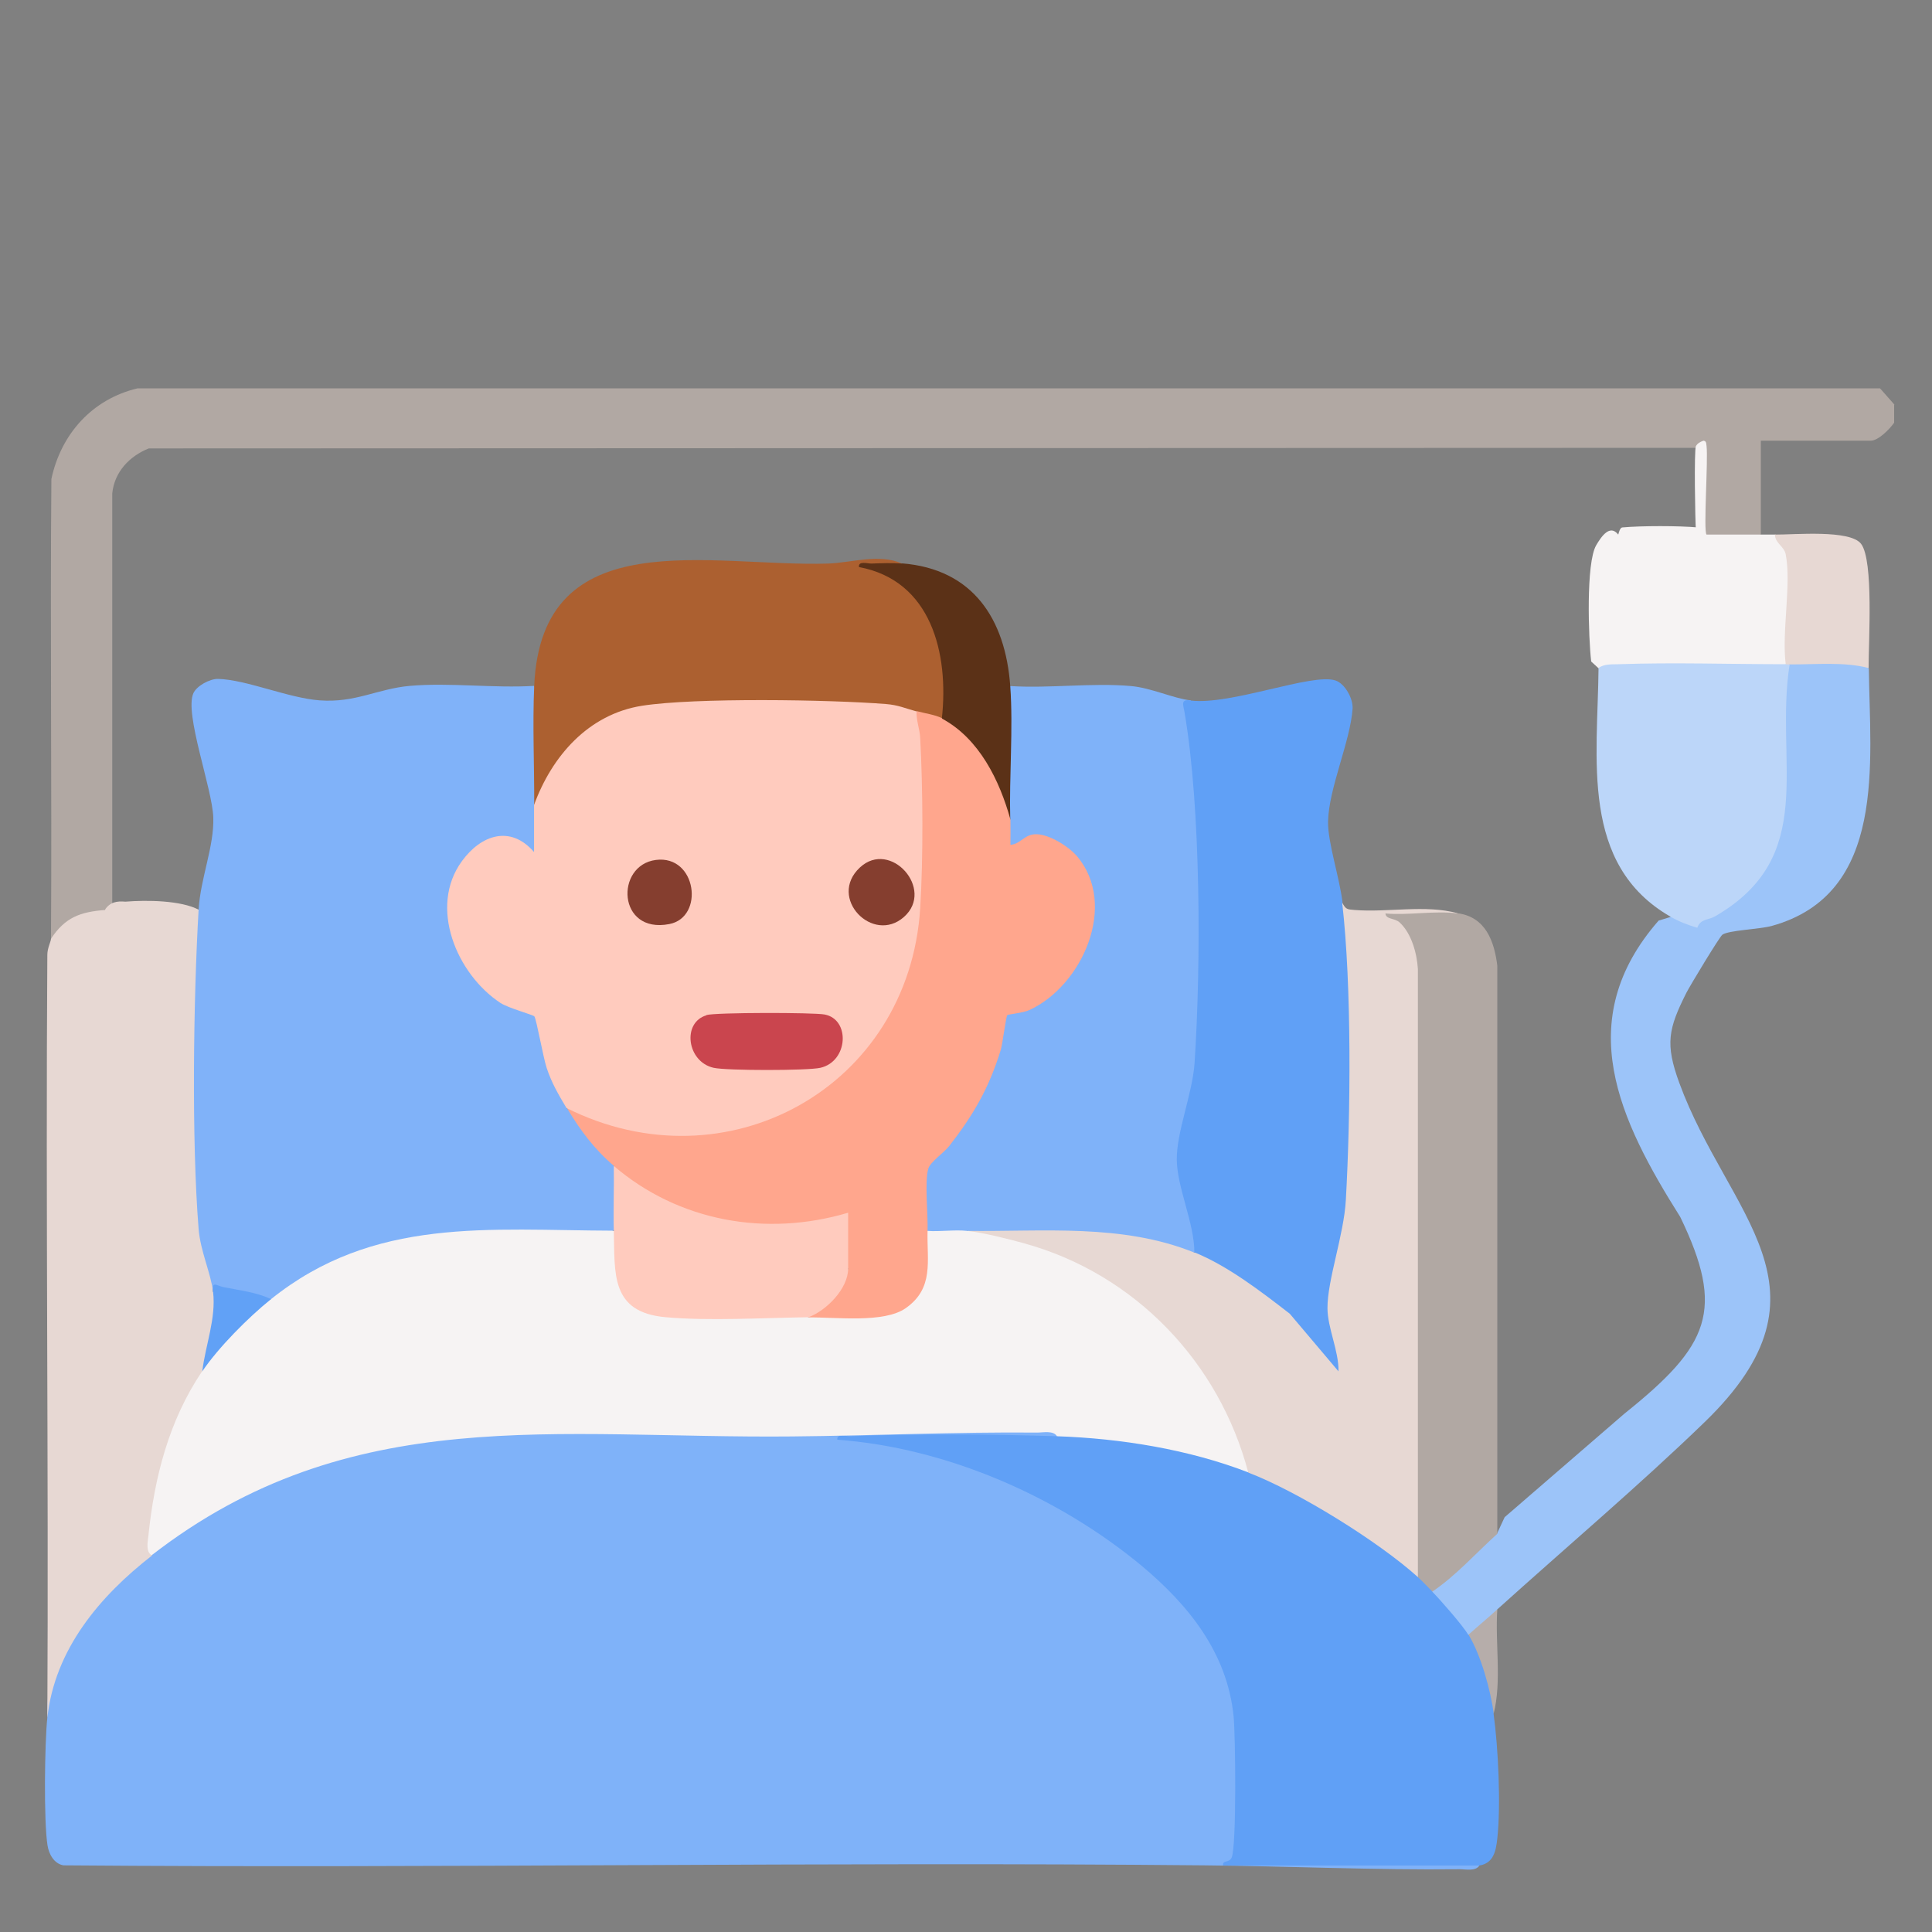 <?xml version="1.0" encoding="UTF-8"?>
<svg id="Layer_4" data-name="Layer 4" xmlns="http://www.w3.org/2000/svg" viewBox="0 0 100 100">
  <rect x="0" y="0" width="100" height="100" fill="#808080" stroke="none"/>
  <defs>
    <style>
      .cls-1 {
        fill: #60a0f6;
      }

      .cls-2 {
        fill: #5b3117;
      }

      .cls-3 {
        fill: #80b2f9;
      }

      .cls-4 {
        fill: #f6f3f3;
      }

      .cls-5 {
        fill: #ffa68d;
      }

      .cls-6 {
        fill: #853e2f;
      }

      .cls-7 {
        fill: #61a1f6;
      }

      .cls-8 {
        fill: #ca454e;
      }

      .cls-9 {
        fill: #bcd6f9;
      }

      .cls-10 {
        fill: #ffcbbe;
      }

      .cls-11 {
        fill: #7fb2f9;
      }

      .cls-12 {
        fill: #b6adaa;
      }

      .cls-13 {
        fill: #b1a8a3;
      }

      .cls-14 {
        fill: #ac6030;
      }

      .cls-15 {
        fill: #e7d8d3;
      }

      .cls-16 {
        fill: #9cc4f9;
      }
    </style>
  </defs>
  <path class="cls-13" d="M98.04,20.95v.93c-.23.33-.82.93-1.21.93h-5.69v4.85c-.63.5-3.08.51-3.08.11.27-1.56.26-3.35.1-4.96l-.18.37-80.28.03c-1,.4-1.78,1.22-1.89,2.33v21.31s-.37.23-.37.23l-.22.4c-.86.06-1.63.37-2.13,1.1h-.45c.05-7.93-.05-15.86.02-23.79.5-2.33,2.11-4.13,4.46-4.69h90.19s.75.85.75.85Z"/>
  <path class="cls-11" d="M54.72,74.35c-.31.19-.64.3-1,.34l-6.99-.05c5.08,1.12,9.91,3.57,13.72,7.12,3.47,3.24,3.75,5.73,3.86,10.05.04,1.46-.01,2.93-.15,4.37h12.19s.22.38.22.38c-.19.31-.71.19-1.02.19-4.43.05-8.85-.16-13.25-.2-19.67-.19-39.34.16-59.01,0-.49-.08-.76-.58-.83-1.03-.2-1.23-.15-5.31-.01-6.62-.12-3.58,2.18-6.24,4.8-8.39h.62c.05-.17.11-.33.19-.48.62-1.08,4.52-2.98,5.88-3.57,4.59-1.99,9.63-2.55,14.59-2.61,8.73.08,17.48.09,26.24.03l-.04.45Z"/>
  <path class="cls-1" d="M54.72,74.35c.13-.09.26-.17.41-.23,1.09-.45,8.37.89,9.2,1.73.11.11.2.24.29.37.08-.06.17-.12.26-.17.7-.31,7.39,3.92,8.19,4.81l.33.77c.51-.27.99.22.75.75.12-.08.31-.18.41-.11.44.32,1.81,1.87,1.45,2.35,1.03.2,1.24,2.11,1.3,3.09.02.34.02.68,0,1.01.24,1.75.38,4.71.19,6.44-.07.66-.2,1.28-.93,1.4h-13.26c-.05-.3.31-.12.44-.41.26-.6.2-6.32.1-7.32-.33-3.28-2.33-5.75-4.74-7.77-4.33-3.6-10.13-6.13-15.77-6.54-.04-.33.42-.18.65-.18,3.41-.14,7.32-.11,10.74,0Z"/>
  <path class="cls-15" d="M5.43,47.09c.26-.4.62-.46,1.06-.42,1.1-.09,2.88-.07,3.8.42l.34.63c-.25,5.33-.34,10.71.04,16.03l.65,2.6c-.3.09-.35.27-.29.53l.4.32c.05,1.35-.34,2.61-.96,3.79l-.02.73c-1.45,2.74-2.31,5.67-2.59,8.8-2.69,2.09-5.03,4.85-5.41,8.4.07-13.16-.09-26.34,0-39.5,0-.35.19-.7.19-.83.73-1.11,1.51-1.39,2.8-1.49Z"/>
  <path class="cls-16" d="M96.73,34.58c.05,4.83.97,11.7-5.04,13.35-.64.17-2.22.22-2.54.45-.15.11-1.67,2.63-1.86,3-.94,1.87-1.11,2.65-.37,4.67,2.51,6.86,8.45,10.65,1.31,17.56-3.39,3.28-7.22,6.52-10.74,9.7-.19.79-.65,1.32-1.49,1.31-.29-.49-1.43-1.79-1.87-2.24l.18-.59,2.55-2.33.62-.07.4-.86,6.2-5.36c4.41-3.53,5.22-5.35,2.89-10.18-3.15-5-5.65-10.16-1.12-15.34l.59-.18c.33-.21.73-.17,1.19.11,2.55-1.09,4.28-3.12,4.39-5.95-.01-2.3.04-4.6.16-6.9l.42-.33c.53-.58,3.09-.54,3.81-.26l.3.45Z"/>
  <path class="cls-4" d="M88.14,22.81c.18,0,.17.12.19.27.09.71-.17,4.42,0,4.59.93,0,1.87,0,2.8,0,.25,0,.5,0,.75,0,.28.03.6.26.73.52.5,1.04.28,4.54.17,5.85l-.34.35-.62.25c-2.93.06-5.83.12-8.72.17l-.37-.23-.37-.34c-.14-1.19-.28-5.1.26-6.02.27-.46.71-1.1,1.14-.55.04-.15.1-.36.21-.37.99-.09,2.92-.09,3.91,0l.27.37c-.15-.04-.36-.1-.37-.21-.04-.48-.1-4.18,0-4.37.08-.14.22-.22.37-.27Z"/>
  <path class="cls-15" d="M96.73,34.58c-1.28-.34-2.77-.18-4.11-.19-.03.17-.1.16-.19,0-.22-1.67.3-4.13,0-5.69-.08-.43-.55-.57-.56-1.03,1,.01,3.89-.27,4.46.48.66.87.38,5.09.39,6.42Z"/>
  <path class="cls-12" d="M77.32,88.72c-.17-1.25-.66-3.03-1.31-4.11.49-.44,1.01-.87,1.49-1.31-.12,1.77.24,3.7-.19,5.41Z"/>
  <path class="cls-4" d="M31.76,63.7l.38.24c-.03,2.95.23,3.85,3.4,3.94l5.76-.06.54.36,1.17-.35c3.16.34,5.12-.43,4.61-3.9l.38-.23c.32-.54,1.81-.61,2.05,0,5.48.02,10.44,3.41,13.17,8.16.7,1.22,1.74,3.03,1.39,4.35-3.08-1.19-6.61-1.76-9.9-1.87-.19-.31-.71-.19-1.02-.19-4.24-.04-8.48.16-12.69.2-12.18.12-22.88-1.82-33.15,6.15-.32-.19-.2-.7-.17-1,.31-3.03,1.06-5.97,2.78-8.52.24-.89.67-1.42,1.24-2.09.54-.64,1.48-1.73,2.31-1.64.68-1.48,2.96-2.37,4.52-2.91,3.46-1.2,8.94-1.31,12.61-1.01l.6.38Z"/>
  <path class="cls-15" d="M69.47,46.71c.18.36.26.36.64.39,1.72.14,3.67-.29,5.34.17l-.36.34-2.19.07c.56.69.8,1.58.87,2.46v31.26s-.38.23-.38.23c-2.04-1.84-6.21-4.43-8.78-5.41-1.5-5.71-5.87-10.28-11.58-11.86-.83-.23-2.17-.57-2.99-.65l.59-.37c1.87-.14,9.99-.11,10.97,1.15.08.1.14.22.2.34l.59-.15c2.47,1.19,4.62,2.9,6.29,4.97-.47-2.09-.31-4.27.47-6.52.45-5.21.4-10.55,0-15.78l.31-.63Z"/>
  <path class="cls-13" d="M75.45,47.27c1.43.19,1.89,1.42,2.05,2.71v29.41c-1.11,1-2.11,2.14-3.36,2.99-.21-.21-.55-.57-.75-.75v-31.47c-.05-.82-.33-1.84-.94-2.41-.25-.24-.72-.15-.74-.47,1.17.11,2.6-.16,3.73,0Z"/>
  <path class="cls-3" d="M27.65,35.51c.62,1.9.44,4.2,0,6.16.71,1.62.56,3.32-1,2.1-2.07-.62-3.3,1.92-3.09,3.73.3,2.6,2.16,4.13,4.44,4.97.26,1.59.76,3.06,1.49,4.42l-.16.47c.84.73,1.62,1.54,2.34,2.4l.09.58c.57.94.56,2.41,0,3.36-6.46-.02-12.4-.74-17.74,3.55l-.53.18c-.89-.23-1.72-.42-2.46-.56-.12-.98-.66-2.12-.75-3.26-.37-4.61-.27-11.87,0-16.53.1-1.64.81-3.27.76-4.77s-1.51-5.38-1.03-6.43c.17-.38.85-.75,1.28-.74,1.47.04,3.63.99,5.25,1.11,1.86.14,2.99-.6,4.68-.75,2.06-.18,4.35.13,6.44,0Z"/>
  <path class="cls-7" d="M14.02,67.25c-1.17.94-2.72,2.5-3.55,3.73.16-1.35.72-2.73.56-4.11-.07-.61.18-.32.53-.25.8.16,1.74.27,2.46.62Z"/>
  <path class="cls-9" d="M92.44,34.39c.06,0,.12,0,.19,0-.79,5.08,1.52,9.93-3.86,13.04-.37.21-.74.11-.92.59-.48-.14-.95-.32-1.38-.57-4.71-2.7-3.77-8.2-3.73-12.88.31-.21.66-.18,1.02-.19,2.85-.1,5.83,0,8.69,0Z"/>
  <path class="cls-11" d="M61.63,36.26c.91,7.75,1.41,16.03-.35,23.66.34,1.61.61,3.19.78,4.73l-.25.18c-3.74-1.51-7.82-1.07-11.76-1.12-.65-.07-1.39.05-2.05,0-.6-.27-.53-2.95-.28-3.43,2.24-2.21,3.61-4.88,4.14-7.95,4.15-.57,6.71-7.79,1.58-8.76-1.21,1.01-2.11.03-1.15-1.15-.36-1.96-.49-4.2-.33-6.19.02-.27.18-.51.33-.72,2.02.13,4.25-.18,6.25,0,1.04.09,2.19.64,3.08.74Z"/>
  <path class="cls-1" d="M69.47,46.71c.5,4.32.44,11,.19,15.41-.1,1.8-.96,4.14-.95,5.59,0,1.02.59,2.21.57,3.27l-2.52-2.98c-1.47-1.14-3.21-2.48-4.94-3.18,0-1.51-.89-3.34-.91-4.78s.81-3.42.92-5.01c.34-5.12.33-13.21-.52-18.17-.06-.36-.23-.7.33-.6,2.08.25,6.28-1.44,7.48-1.04.49.16.92.93.89,1.46-.12,1.71-1.24,4.13-1.27,5.85-.02,1.07.6,2.91.75,4.19Z"/>
  <path class="cls-14" d="M46.69,29.16c-.12.29-.28.41-.57.35,1.5.8,2.37,2.22,2.79,3.83.27,1.03.64,3.17-.16,3.84-.29.45-1.25.15-1.31-.37l-.31.3c-3.87-.64-8.57-.75-12.53-.36-3.26.31-5.16,1.58-6.46,4.68l-.49.24c.01-2.04-.09-4.13,0-6.16.37-8.58,9.1-6.15,15.22-6.34,1.17-.04,2.64-.53,3.82,0Z"/>
  <path class="cls-2" d="M46.69,29.16c3.67.29,5.35,2.88,5.6,6.35.16,2.22-.06,4.65,0,6.91l-.46-.25c-.53-1.73-1.4-3.45-2.95-4.47l-.13-.51c.37-3.36-.54-7.14-4.29-7.84-.04-.33.42-.18.65-.18.5-.02,1.1-.04,1.59,0Z"/>
  <path class="cls-5" d="M48.75,37.19c1.94,1.04,2.99,3.21,3.55,5.23.01.43,0,.87,0,1.31.56-.05.72-.58,1.38-.55s1.62.62,2.06,1.13c2.15,2.53.27,6.72-2.46,7.97-.32.15-1.1.22-1.14.26-.07.06-.24,1.45-.34,1.8-.61,1.98-1.41,3.36-2.67,4.98-.27.34-.98.83-1.08,1.16-.2.67-.01,2.39-.04,3.23-.04,1.56.35,2.96-1.13,4-1.13.79-3.6.46-5.03.48.12-.42.44-.79.97-1.1.34-.56.7-1.03,1.09-1.42-.61-.28-.58-2.55,0-2.89-.91.99-3.02.99-4.39.94s-2.78-.31-4.08-.79-3.19-1.27-3.66-2.58c-1.02-.87-1.75-1.85-2.43-2.99l.64-.11c7.25,3.34,15.69-.73,17.1-8.72.63-3.56.32-7.93,0-11.49l.37-.23c.39.11.94.18,1.31.37Z"/>
  <path class="cls-10" d="M31.76,60.34c3.37,2.89,7.9,3.69,12.14,2.43v2.89c0,1.04-1.12,2.17-2.05,2.52-2.28.03-5.18.2-7.38,0-2.89-.25-2.64-2.27-2.7-4.49-.03-1.12.02-2.24,0-3.36Z"/>
  <path class="cls-10" d="M47.44,36.82c-.02.48.17.92.19,1.39.14,2.6.16,6.2,0,8.79-.58,9.29-10.03,14.5-18.31,10.35-.42-.71-.75-1.26-1.02-2.06-.18-.53-.53-2.52-.64-2.68-.05-.08-1.35-.43-1.76-.7-2.26-1.49-3.73-4.96-1.99-7.34.99-1.36,2.51-1.88,3.73-.47,0-.81,0-1.62,0-2.43.92-2.53,2.81-4.7,5.59-5.14,2.74-.43,9.72-.32,12.62-.09.65.05,1.02.23,1.58.38Z"/>
  <path class="cls-8" d="M36.56,52.54c.47-.14,5.53-.14,6.12-.03,1.34.25,1.23,2.43-.22,2.76-.67.15-4.85.15-5.52,0-1.39-.31-1.65-2.35-.37-2.72Z"/>
  <path class="cls-6" d="M33.95,44.51c2.11-.27,2.53,2.97.69,3.32-2.69.52-2.81-3.05-.69-3.32Z"/>
  <path class="cls-6" d="M44.51,44.9c1.58-1.47,3.89,1.13,2.28,2.56s-3.97-.99-2.28-2.56Z"/>
</svg>